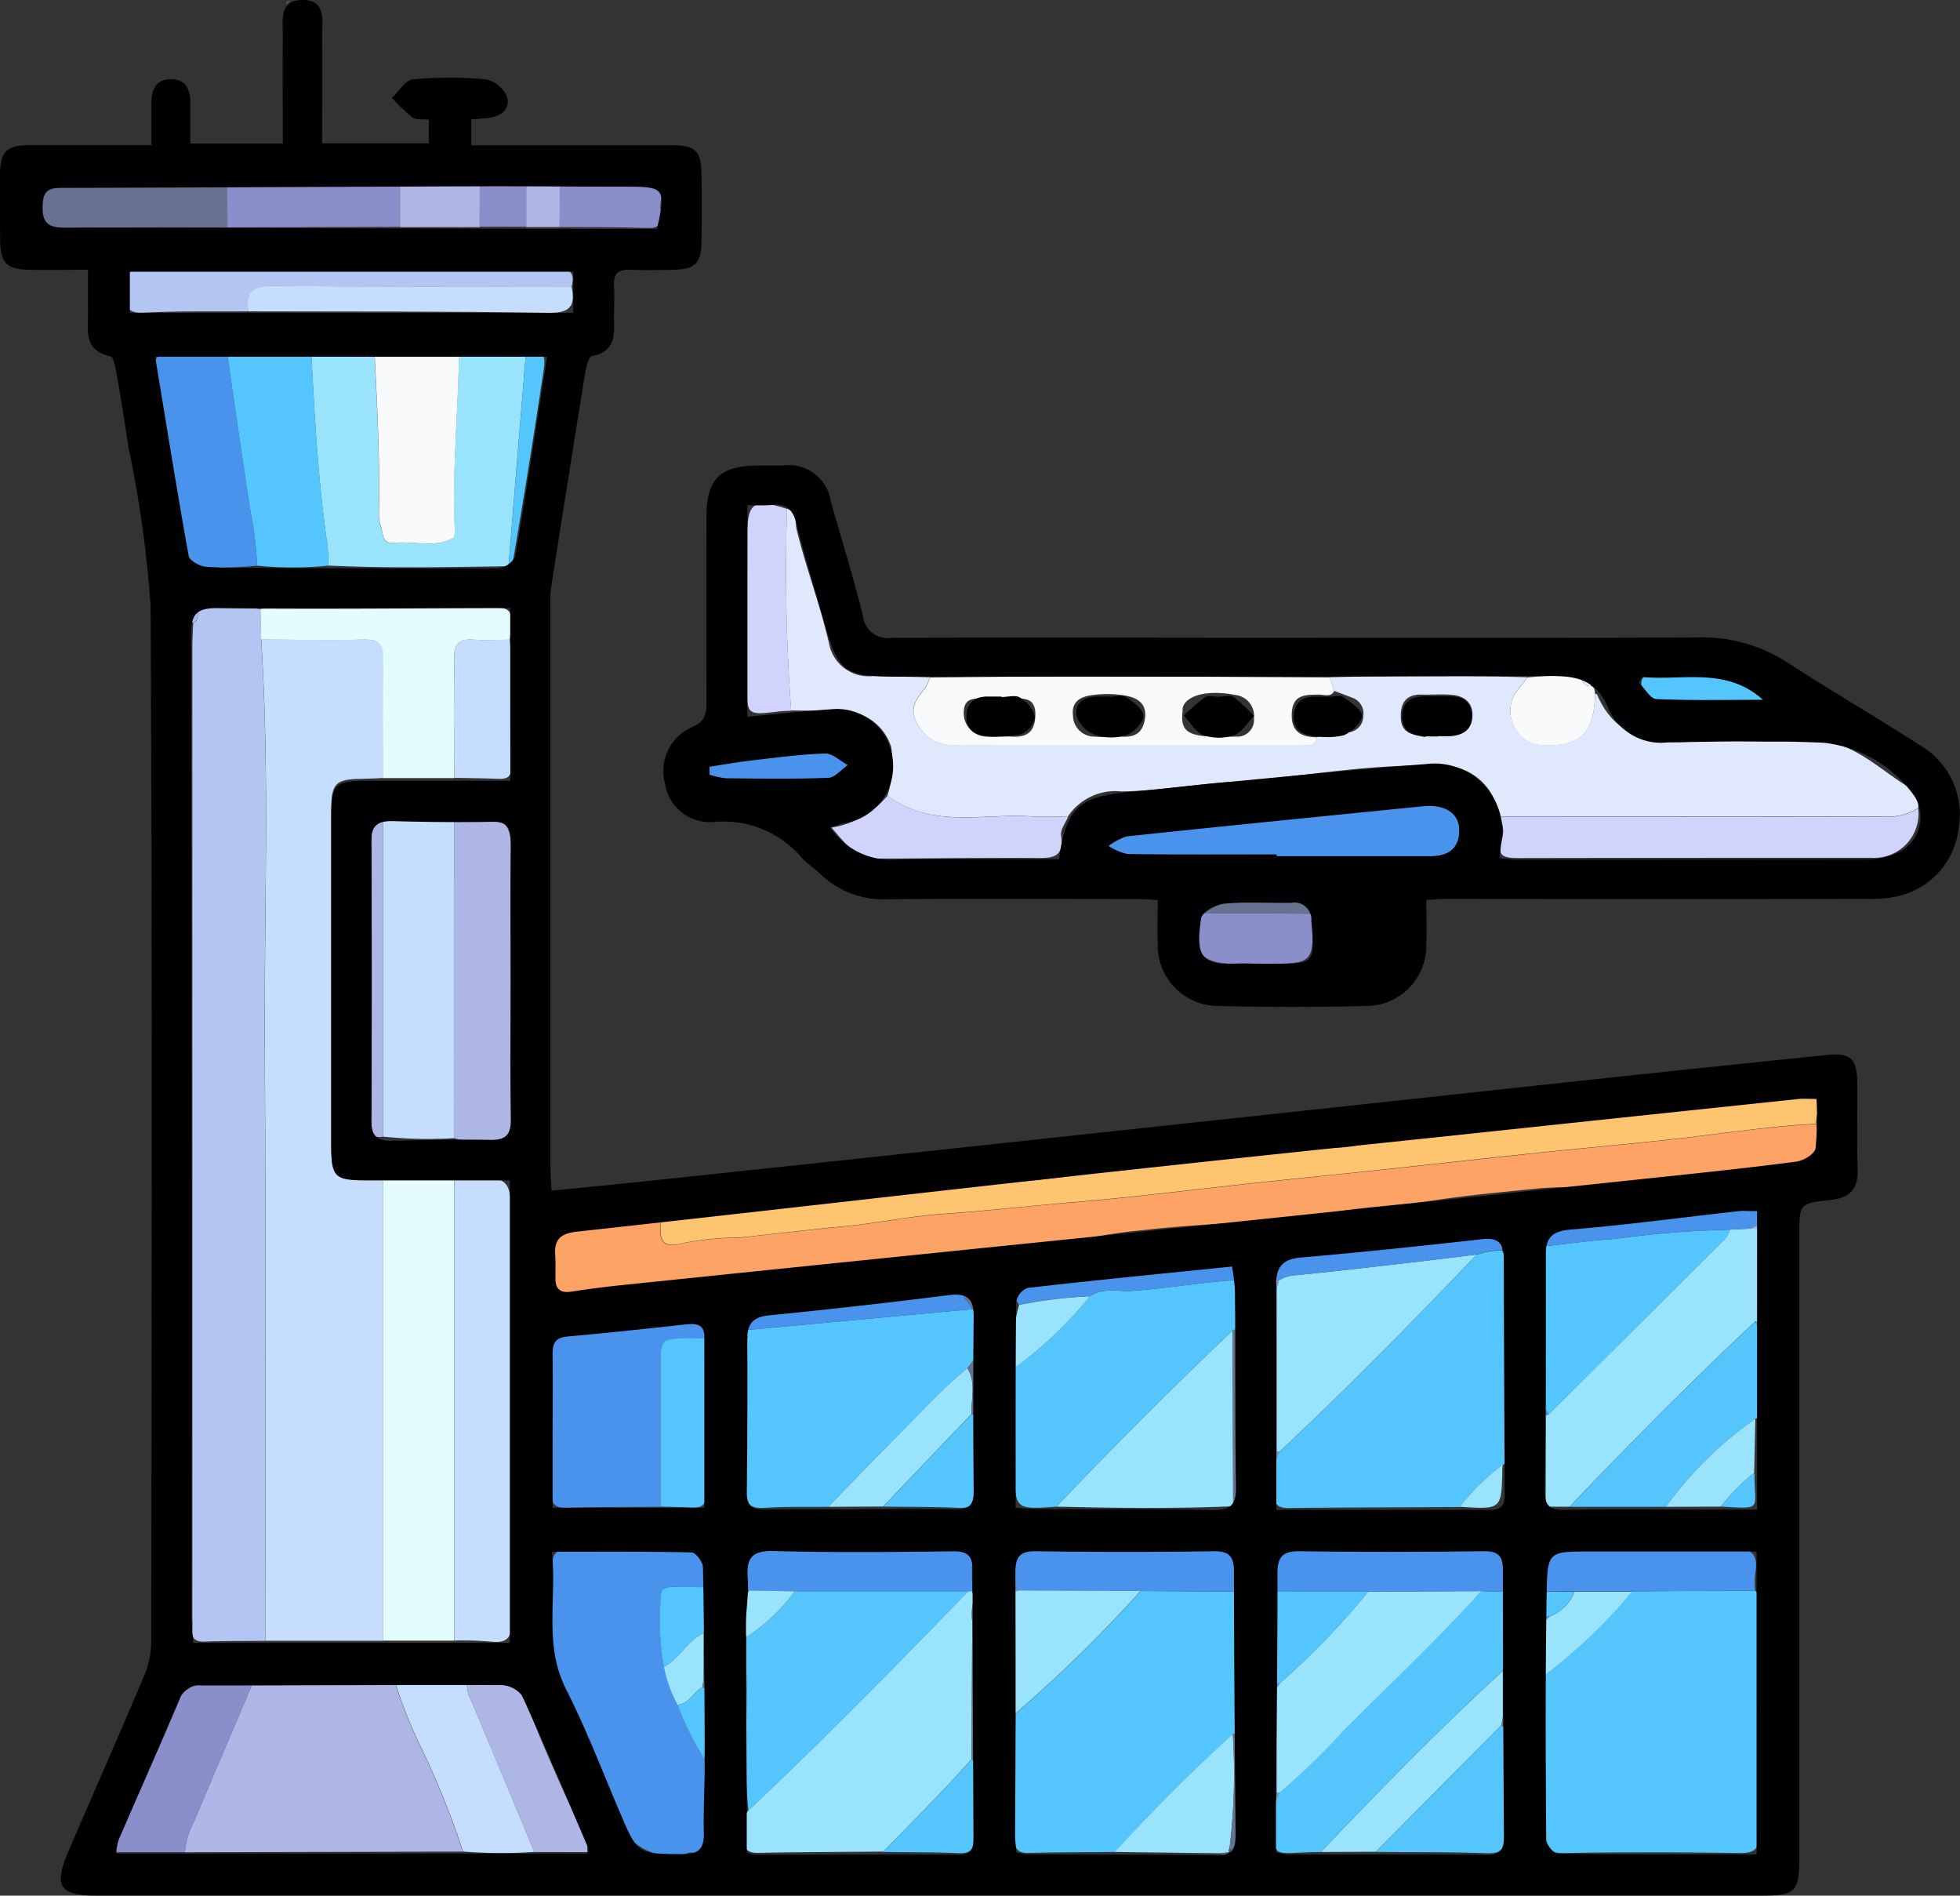 <svg xmlns="http://www.w3.org/2000/svg" xmlns:xlink="http://www.w3.org/1999/xlink" width="54.896" height="53.085" viewBox="0 0 54.896 53.085">
  <rect x="0" y="0" width="54.896" height="53.085" fill="#333333" stroke="none"/>
  <defs>
    <clipPath id="clip-path">
      <rect id="Rectángulo_315167" data-name="Rectángulo 315167" width="54.896" height="53.086" fill="none"/>
    </clipPath>
  </defs>
  <g id="Grupo_242673" data-name="Grupo 242673" transform="translate(-1182 -1138.296)">
    <g id="Grupo_240846" data-name="Grupo 240846" transform="translate(1182 1138.296)">
      <g id="Grupo_240845" data-name="Grupo 240845" clip-path="url(#clip-path)">
        <path id="Trazado_239348" data-name="Trazado 239348" d="M68.11.164l-.118.1c0-.078.032-.123.118-.1" transform="translate(-59.976 -0.138)" fill="#54576d"/>
        <path id="Trazado_239349" data-name="Trazado 239349" d="M65.45,155.774c-.2.008-.39.021-.586.023-.75.008-.865.118-.866.9q0,4.64,0,9.281c0,.955.065,1.015,1.046,1.028.136,0,.272.019.408.03q0,6.45,0,12.9l-3.3,0c0-5.489.022-10.978-.012-16.467-.024-3.857.145-7.716-.1-11.571.959,0,1.919.02,2.878,0,.4-.009.55.112.542.53-.024,1.116-.007,2.232-.006,3.348" transform="translate(-54.722 -133.987)" fill="#c6defd"/>
        <path id="Trazado_239350" data-name="Trazado 239350" d="M47.569,145.06c.246,3.855.077,7.714.1,11.571.034,5.489.011,10.978.012,16.467-.568.006-1.137,0-1.7.022-.254.008-.361-.085-.339-.339.01-.117,0-.235,0-.353q0-13.562,0-27.124c0-.235.016-.47.024-.7.171-.1.119-.271.135-.42a8.378,8.378,0,0,1,1.75.019l.02.861" transform="translate(-40.255 -127.148)" fill="#b2c5f3"/>
        <path id="Trazado_239351" data-name="Trazado 239351" d="M372.853,377.827c.172.136.1.328.1.493.006,2.1-.01,4.2.014,6.3.005.453-.135.558-.567.552-1.63-.024-3.26-.027-4.889,0-.461.008-.555-.151-.548-.574.022-1.472.006-2.945,0-4.417a14.662,14.662,0,0,0,2.442-2.338l3.446-.02" transform="translate(-323.695 -333.28)" fill="#54c5fd"/>
        <path id="Trazado_239352" data-name="Trazado 239352" d="M166.535,266.9c.1.981-.03,1.051-1.3,1.193-1.5.167-3,.33-4.491.517-.664.083-1.389.04-2.056.108-.915.093-1.841.175-2.756.313-1,.15-2.009.189-3,.356-1.727.292-3.477.288-5.208.488a14.627,14.627,0,0,0-2.208.37,11.894,11.894,0,0,1-1.461.083c-1.1.129-2.193.246-3.283.409a4.98,4.98,0,0,1-.814.053c-1.114-.016-2.2.249-3.3.33-.889.066-1.773.162-2.659.257l-2.878.311c0-.505,0-1.011,0-1.517,0-.185.06-.289.265-.3.929-.071,1.857-.152,2.785-.229-.05.487-.007.79.65.6a8.881,8.881,0,0,1,1.569-.151c.969-.1,1.936-.219,2.905-.311.928-.088,1.852-.286,2.768-.348,1.185-.081,2.364-.221,3.546-.317,1.746-.143,3.486-.367,5.229-.553,1.2-.128,2.4-.249,3.605-.377,1.375-.147,2.749-.3,4.124-.447,1.26-.132,2.522-.245,3.782-.381,1.394-.151,2.78-.377,4.182-.448" transform="translate(-115.664 -235.431)" fill="#fea366"/>
        <path id="Trazado_239353" data-name="Trazado 239353" d="M243.844,385.179c-.8.008-1.6.007-2.4.027-.3.008-.41-.1-.4-.4.021-1.169.021-2.338.029-3.508a38.187,38.187,0,0,0,3.5-3.427l2.635.017q.019,1.983.039,3.965a.823.823,0,0,0-.089.029c-1.157,1.046-2.249,2.155-3.308,3.3" transform="translate(-212.623 -333.317)" fill="#54c5fd"/>
        <path id="Trazado_239354" data-name="Trazado 239354" d="M309.188,296.9c.159.252.072.531.074.8.012,1.674.01,3.348.015,5.022,0,.078.014.152-.074.191a6.34,6.34,0,0,0-1.2,1.175c-1.6.008-3.191.009-4.787.028-.31,0-.418-.1-.393-.405s.02-.621.028-.932l.1-.232c1.9-1.78,3.722-3.643,5.526-5.522a2,2,0,0,1,.708-.121" transform="translate(-267.12 -261.885)" fill="#54c5fd"/>
        <path id="Trazado_239355" data-name="Trazado 239355" d="M51.727,404.548l-7.787.018a2.1,2.1,0,0,1,.243-.838q.822-1.943,1.648-3.884l4-.005a12.894,12.894,0,0,0,.714,1.789,22.579,22.579,0,0,1,1.176,2.921" transform="translate(-38.76 -352.696)" fill="#adb6e4"/>
        <path id="Trazado_239356" data-name="Trazado 239356" d="M90.989,292.9q0-6.45,0-12.9a12.963,12.963,0,0,1,1.994,0q0,6.449,0,12.9h-2" transform="translate(-80.261 -246.956)" fill="#e4fcfd"/>
        <path id="Trazado_239357" data-name="Trazado 239357" d="M135.015,373.611c.014.763.026,1.526.045,2.289.006.257-.118.353-.359.335a.421.421,0,0,0-.117,0,1.6,1.6,0,0,1-2.09-1.248c-.472-1.368-1.133-2.67-1.651-4.024a6.733,6.733,0,0,1-.1-2.275c-.026-.961-.006-.962.95-.962.883,0,1.768.042,2.647-.015.61-.04.829.159.723.746-.021.115-.039.23-.059.344-.29,0-.58-.006-.87-.006-.163,0-.341.024-.335.23a7.394,7.394,0,0,0,.082,2.007,3.6,3.6,0,0,0,.382,1.062,7.322,7.322,0,0,0,.755,1.517" transform="translate(-115.282 -324.354)" fill="#4993ed"/>
        <path id="Trazado_239358" data-name="Trazado 239358" d="M189.246,261.17c-1.4.071-2.789.3-4.182.448-1.26.137-2.522.249-3.782.381-1.375.144-2.749.3-4.124.447-1.2.129-2.4.249-3.605.377-1.743.186-3.483.41-5.229.553-1.182.1-2.361.236-3.546.317-.916.063-1.84.261-2.768.349-.969.092-1.936.212-2.9.311a8.875,8.875,0,0,0-1.569.151c-.657.191-.7-.112-.65-.6a25.412,25.412,0,0,1,2.807-.373c1.6-.214,3.223-.309,4.824-.566a10.214,10.214,0,0,1,1.5-.125,20.5,20.5,0,0,0,2.9-.3,13.117,13.117,0,0,0,2-.227c.891-.292,1.8-.049,2.673-.3.919-.264,1.9-.058,2.839-.242,1.122-.219,2.292-.156,3.392-.41.517-.119,1.056.048,1.576-.244.248-.14.72.006,1.107-.033q2.619-.263,5.228-.61A9.9,9.9,0,0,1,189,260.4c.531,0,.21.486.245.766" transform="translate(-138.375 -229.701)" fill="#fec46f"/>
        <path id="Trazado_239359" data-name="Trazado 239359" d="M179.543,316.5c-.605.007-1.212-.009-1.816.03-.409.026-.5-.147-.491-.51.017-1.408.013-2.815.016-4.223.011-.013.033-.027.031-.039a.525.525,0,0,0-.024-.094l.037-.119,2.087-.193,4.177-.385a.1.1,0,0,0,.066.018q0,.685.008,1.37l-.2.264c-.776.631-1.434,1.384-2.145,2.083-.6.586-1.166,1.2-1.747,1.8" transform="translate(-156.339 -274.304)" fill="#54c5fd"/>
        <path id="Trazado_239360" data-name="Trazado 239360" d="M183.226,377.93l.064.207a1.348,1.348,0,0,0-.056.634c-.01,1.288-.014,2.576-.02,3.864-.273.3-.541.6-.819.888-.547.571-1.1,1.137-1.651,1.7-1.164.01-2.329.012-3.493.035-.307.006-.432-.1-.388-.4.038-.262-.088-.545.1-.788,2.11-1.99,4.142-4.059,6.159-6.141l.1,0" transform="translate(-156.002 -333.371)" fill="#99e3fd"/>
        <path id="Trazado_239361" data-name="Trazado 239361" d="M242.249,310.378c-1.165.084-1.165.084-1.165-1.074q0-1.409,0-2.818a11.168,11.168,0,0,0,2.1-2c.366-.25.8-.124,1.185-.151.962-.067,1.91-.236,2.87-.3q.018.688.035,1.376a.388.388,0,0,0-.095.038q-2.53,2.4-4.932,4.931" transform="translate(-212.659 -268.186)" fill="#54c5fd"/>
        <path id="Trazado_239362" data-name="Trazado 239362" d="M78.109,84.141l1.871,0L79.5,90.008a.072.072,0,0,0,0,.068c-1.682.026-3.365.061-5.047-.018-.012-.214-.009-.43-.04-.642-.254-1.749-.347-3.51-.441-5.272h1.77c.075,1.5.154,3.006.118,4.513a1.262,1.262,0,0,0,.069.341c.053.2.037.461.361.425.551-.06,1.128.155,1.652-.138.059-.033.046-.222.042-.337-.066-1.605.1-3.2.122-4.807" transform="translate(-65.253 -74.22)" fill="#99e3fd"/>
        <path id="Trazado_239363" data-name="Trazado 239363" d="M107.909,292.769q0-6.449,0-12.9c1.6-.139,1.6-.139,1.6,1.4,0,3.641-.01,7.281.013,10.922,0,.5-.134.661-.617.6a9.8,9.8,0,0,0-1-.027" transform="translate(-95.184 -246.822)" fill="#c6defd"/>
        <path id="Trazado_239364" data-name="Trazado 239364" d="M183.434,377.96c-2.018,2.082-4.05,4.15-6.159,6.141-.133-1.285-.026-2.573-.059-3.859-.008-.332,0-.665,0-1a5.184,5.184,0,0,0,1.36-1.285h4.86" transform="translate(-156.312 -333.397)" fill="#54c5fd"/>
        <path id="Trazado_239365" data-name="Trazado 239365" d="M367.2,299.488q.005-1.224.01-2.448a.113.113,0,0,0,.078-.025q2.473-2.455,4.944-4.913a.951.951,0,0,0,.132-.255l.572-.028.208.006q0,1.292,0,2.585a.168.168,0,0,0-.087.022c-1.783,1.67-3.5,3.409-5.187,5.175l-.6,0-.073-.114" transform="translate(-323.91 -257.413)" fill="#99e3fd"/>
        <path id="Trazado_239366" data-name="Trazado 239366" d="M90.957,194.749a11.67,11.67,0,0,1,2,0q0,4.437-.01,8.875a12.388,12.388,0,0,1-1.992-.044q0-4.415,0-8.83" transform="translate(-80.229 -171.75)" fill="#c6defd"/>
        <path id="Trazado_239367" data-name="Trazado 239367" d="M309.231,377.923a9.445,9.445,0,0,1-.014,2.223c-1.77,1.618-3.438,3.338-5.1,5.07-1.555.007-1.272.334-1.257-1.427l.1-.229a19.688,19.688,0,0,0,1.812-1.757c1.282-1.3,2.622-2.534,3.838-3.893l.614.014" transform="translate(-267.13 -333.352)" fill="#54c5fd"/>
        <path id="Trazado_239368" data-name="Trazado 239368" d="M134.059,319.09c-.883.007-1.766,0-2.649.024-.306.007-.41-.1-.407-.408.012-1.355,0-2.71.006-4.064,0-.177-.017-.36.247-.378,1.218-.083,2.419-.324,3.643-.359.376-.011.517.109.394.479-.156,0-.312-.009-.468-.008-.766,0-.767,0-.767.8q0,1.96,0,3.919" transform="translate(-115.557 -276.893)" fill="#4993ed"/>
        <path id="Trazado_239369" data-name="Trazado 239369" d="M107.849,203.545q0-4.437.01-8.875c1.6-.133,1.6-.133,1.6,1.412q0,3.351,0,6.7c0,.824,0,.831-.8.822a1.8,1.8,0,0,1-.809-.06" transform="translate(-95.133 -171.671)" fill="#adb6e4"/>
        <path id="Trazado_239370" data-name="Trazado 239370" d="M61.885,145.067l-.02-.861c1.559-.106,3.119-.02,4.679-.046.507-.008,1.015,0,1.523,0,.877,0,.877,0,.783.911-.33,0-.663.026-.991,0-.428-.038-.582.107-.571.552.028,1.107.008,2.215.007,3.323h-2c0-1.116-.018-2.232.006-3.348.009-.418-.138-.539-.542-.53-.959.022-1.919,0-2.878,0" transform="translate(-54.571 -127.156)" fill="#e4fcfd"/>
        <path id="Trazado_239371" data-name="Trazado 239371" d="M308.879,297.981c-1.8,1.879-3.624,3.742-5.526,5.522a.106.106,0,0,0-.077,0q0-2.295,0-4.589l.061-.209a.971.971,0,0,1,.5-.148c1.025-.1,2.05-.221,3.074-.339.656-.075,1.312-.158,1.968-.238" transform="translate(-267.519 -262.848)" fill="#99e3fd"/>
        <path id="Trazado_239372" data-name="Trazado 239372" d="M372.413,291.98a.949.949,0,0,1-.132.255q-2.468,2.46-4.944,4.913l-.082-.113q0-2.3,0-4.593c.636-.069,1.271-.164,1.909-.2a27.667,27.667,0,0,1,3.249-.261" transform="translate(-323.955 -257.545)" fill="#54c5fd"/>
        <path id="Trazado_239373" data-name="Trazado 239373" d="M309,377.91c-1.217,1.359-2.556,2.6-3.838,3.893a19.675,19.675,0,0,1-1.813,1.757.11.11,0,0,0-.08-.005q0-1.467,0-2.934l.078-.119a21.152,21.152,0,0,0,2.486-2.577L309,377.91" transform="translate(-267.513 -333.353)" fill="#99e3fd"/>
        <path id="Trazado_239374" data-name="Trazado 239374" d="M56.351,84.139c.094,1.762.187,3.523.441,5.272.031.211.027.428.04.642a9.657,9.657,0,0,1-2,0,10.987,10.987,0,0,0-.206-1.612c-.221-1.434-.424-2.871-.634-4.307l2.356,0" transform="translate(-47.629 -74.214)" fill="#54c5fd"/>
        <path id="Trazado_239375" data-name="Trazado 239375" d="M250.966,320.961q2.4-2.528,4.932-4.931.009,2.46.017,4.92c-1.649.072-3.3.051-4.949.011" transform="translate(-221.376 -278.769)" fill="#99e3fd"/>
        <path id="Trazado_239376" data-name="Trazado 239376" d="M38.843,83.866c.21,1.436.413,2.873.634,4.307a10.987,10.987,0,0,1,.206,1.613,10.663,10.663,0,0,1-1.288.049c-.6.071-.8-.235-.842-.746-.144-1.583-.44-3.143-.716-4.706-.068-.384.025-.585.476-.548.507.042,1.02.024,1.53.031" transform="translate(-32.477 -73.946)" fill="#4993ed"/>
        <path id="Trazado_239377" data-name="Trazado 239377" d="M91.35,84.141c-.024,1.6-.188,3.2-.122,4.807,0,.115.017.3-.042.337-.524.293-1.1.078-1.652.138-.324.035-.309-.228-.361-.425a1.261,1.261,0,0,1-.069-.341c.035-1.506-.043-3.009-.118-4.513l2.365,0" transform="translate(-78.493 -74.22)" fill="#f8fafb"/>
        <path id="Trazado_239378" data-name="Trazado 239378" d="M372.882,319.154c1.688-1.766,3.4-3.5,5.187-5.175l.091.105q0,1.243,0,2.487l-.094.123.015-.006a10.522,10.522,0,0,0-2.506,2.469l-2.693,0" transform="translate(-328.918 -276.96)" fill="#54c5fd"/>
        <path id="Trazado_239379" data-name="Trazado 239379" d="M30.139,399.36q-.824,1.942-1.648,3.884a2.105,2.105,0,0,0-.243.838h-2.1a34.112,34.112,0,0,0,1.539-3.591c.37-1.011.891-1.327,1.863-1.159a4.516,4.516,0,0,0,.586.027" transform="translate(-23.067 -352.213)" fill="#8a8eca"/>
        <path id="Trazado_239380" data-name="Trazado 239380" d="M95.838,404.307a22.578,22.578,0,0,0-1.176-2.921,12.9,12.9,0,0,1-.714-1.789,13.037,13.037,0,0,1,2,.013,1.018,1.018,0,0,0,.134.5q.881,2.1,1.756,4.206a13.8,13.8,0,0,1-2-.011" transform="translate(-82.87 -352.455)" fill="#c6defd"/>
        <path id="Trazado_239381" data-name="Trazado 239381" d="M33.364,64.972c-.981.008-1.964-.015-2.942.038-.548.029-.476-.287-.48-.622s-.047-.621.487-.616c2.964.028,5.929.013,8.894.013.883,0,1.767.018,2.65-.008.394-.012.547.106.447.5-2.784,0-5.569.014-8.353-.015-.562-.006-.8.144-.7.714" transform="translate(-26.409 -56.253)" fill="#b2c5f3"/>
        <path id="Trazado_239382" data-name="Trazado 239382" d="M308.731,369.037l-3.161.014-2.558-.008c-.112-1.19-.112-1.19,1.041-1.191h4.579c.788,0,.79,0,.768.8a3.691,3.691,0,0,1-.054.4l-.615-.014" transform="translate(-267.244 -324.48)" fill="#4993ed"/>
        <path id="Trazado_239383" data-name="Trazado 239383" d="M183.136,369.033h-4.86l-1.29-.024c-.19-.286-.088-.606-.107-.912-.016-.271.182-.252.359-.253,1.878,0,3.755,0,5.633-.005.275,0,.391.085.373.368s0,.547,0,.821l-.1,0" transform="translate(-156.014 -324.469)" fill="#4993ed"/>
        <path id="Trazado_239384" data-name="Trazado 239384" d="M247.091,368.938l-2.635-.016-3.422-.015-.1-.095c-.051-1.069-.051-1.069,1-1.069,1.492,0,2.986.033,4.476-.016.606-.02.829.156.725.745-.027.153-.032.31-.047.466" transform="translate(-212.511 -324.37)" fill="#4993ed"/>
        <path id="Trazado_239385" data-name="Trazado 239385" d="M112.8,404.223q-.877-2.1-1.756-4.206a1.019,1.019,0,0,1-.134-.5c1.41-.137,1.387-.127,1.913,1.163.479,1.173,1.017,2.322,1.557,3.545Z" transform="translate(-97.832 -352.359)" fill="#adb6e4"/>
        <path id="Trazado_239386" data-name="Trazado 239386" d="M330.42,409.813c0,1-.009,2,.014,3,.009.387-.074.565-.511.549-1.036-.037-2.074-.027-3.111-.037l3.517-3.543a.244.244,0,0,0,.09.035" transform="translate(-288.28 -361.464)" fill="#54c5fd"/>
        <path id="Trazado_239387" data-name="Trazado 239387" d="M372.762,368.9l-3.446.02-1.615,0-.789-.007c-.128-1.192-.123-1.258,1.037-1.174,1.363.1,2.716-.039,4.073-.035.562,0,.857.1.739.723a2.438,2.438,0,0,0,0,.469" transform="translate(-323.603 -324.358)" fill="#4993ed"/>
        <path id="Trazado_239388" data-name="Trazado 239388" d="M318.807,398.4l-3.517,3.543-1.54.006c1.657-1.731,3.325-3.452,5.1-5.07q0,.646,0,1.293l-.041.228" transform="translate(-276.758 -350.086)" fill="#99e3fd"/>
        <path id="Trazado_239389" data-name="Trazado 239389" d="M241.277,377.744l3.423.015a38.194,38.194,0,0,1-3.5,3.427q-.006-1.71-.011-3.42a.108.108,0,0,0,.085-.022" transform="translate(-212.755 -333.207)" fill="#99e3fd"/>
        <path id="Trazado_239390" data-name="Trazado 239390" d="M58.819,68.607c-.1-.57.142-.72.7-.714,2.784.029,5.568.015,8.353.015.122.562-.046.753-.672.742-2.794-.049-5.59-.034-8.384-.043" transform="translate(-51.865 -59.888)" fill="#c6defd"/>
        <path id="Trazado_239391" data-name="Trazado 239391" d="M107.87,155.745c0-1.108.021-2.216-.007-3.323-.011-.446.143-.591.571-.552.328.029.66,0,.991,0,.1,1.193.022,2.387.041,3.581,0,.27-.127.329-.362.318-.411-.018-.822-.019-1.233-.027" transform="translate(-95.145 -133.959)" fill="#c6defd"/>
        <path id="Trazado_239392" data-name="Trazado 239392" d="M14.188,44.937c-1.6,0-3.205-.01-4.807.025-.506.011-.518-.238-.51-.609.007-.353-.023-.637.5-.627,1.6.032,3.2.017,4.807.021l.012,1.19" transform="translate(-7.824 -38.57)" fill="#677291"/>
        <path id="Trazado_239393" data-name="Trazado 239393" d="M156.913,322.616q0-1.96,0-3.919c0-.791,0-.792.767-.8.156,0,.312.005.468.008.011,1.46.018,2.919.037,4.379,0,.3-.14.366-.4.352-.291-.016-.583-.016-.875-.024" transform="translate(-138.412 -280.42)" fill="#54c5fd"/>
        <path id="Trazado_239394" data-name="Trazado 239394" d="M53.89,45.093l-.012-1.19,4.846.014q0,.581,0,1.162l-4.839.015" transform="translate(-47.526 -38.727)" fill="#8a8eca"/>
        <path id="Trazado_239395" data-name="Trazado 239395" d="M264.8,415.185c1.059-1.144,2.152-2.254,3.308-3.3a17.22,17.22,0,0,1-.091,3.191.153.153,0,0,0-.014.109l-.011.01-.235.028-2.957-.038" transform="translate(-233.58 -363.323)" fill="#99e3fd"/>
        <path id="Trazado_239396" data-name="Trazado 239396" d="M196.8,328.866c.581-.6,1.152-1.211,1.747-1.8.711-.7,1.368-1.452,2.145-2.083.254.408.1.852.115,1.282l-2.472,2.592Z" transform="translate(-173.598 -286.669)" fill="#99e3fd"/>
        <path id="Trazado_239397" data-name="Trazado 239397" d="M303.309,377.961l2.558.008a21.112,21.112,0,0,1-2.486,2.577.319.319,0,0,0-.079-.006q0-1.289.007-2.579" transform="translate(-267.542 -333.398)" fill="#54c5fd"/>
        <path id="Trazado_239398" data-name="Trazado 239398" d="M308.447,293.48c-.656.08-1.312.163-1.968.238-1.024.117-2.048.234-3.074.339a.973.973,0,0,0-.5.148.218.218,0,0,0-.091-.014c-.075-.375-.04-.585.457-.63a23.441,23.441,0,0,1,2.485-.39,29.987,29.987,0,0,0,3.032-.289c.412-.032.384.211.364.477a2,2,0,0,0-.708.121" transform="translate(-267.087 -258.347)" fill="#4993ed"/>
        <path id="Trazado_239399" data-name="Trazado 239399" d="M209.825,338.449l2.472-2.592a.255.255,0,0,0,.081.033c0,.7-.008,1.407.009,2.11.008.335-.074.5-.455.484-.7-.033-1.4-.026-2.107-.035" transform="translate(-185.086 -296.258)" fill="#54c5fd"/>
        <path id="Trazado_239400" data-name="Trazado 239400" d="M209.846,420.434c.551-.568,1.1-1.133,1.651-1.7.278-.291.546-.591.819-.888a.281.281,0,0,0,.081.032c0,.721-.011,1.443,0,2.164,0,.322-.115.445-.447.431-.7-.03-1.4-.025-2.1-.034" transform="translate(-185.104 -368.577)" fill="#54c5fd"/>
        <path id="Trazado_239401" data-name="Trazado 239401" d="M132.911,43.8c.822-.008,1.645-.011,2.467-.026.567-.01.328.415.355.672s.106.566-.36.55c-.822-.029-1.645-.021-2.467-.028q0-.584,0-1.168" transform="translate(-117.236 -38.611)" fill="#8a8eca"/>
        <path id="Trazado_239402" data-name="Trazado 239402" d="M88.557,194.931q0,4.415,0,8.83c-.3.068-.318-.134-.318-.344q0-4.081,0-8.162c0-.225.031-.4.325-.324" transform="translate(-77.829 -171.931)" fill="#adb6e4"/>
        <path id="Trazado_239403" data-name="Trazado 239403" d="M247.128,300.688c-.96.068-1.908.237-2.87.3-.389.027-.819-.1-1.185.151a12.933,12.933,0,0,0-1.985.242c-.233-.369-.168-.559.3-.6q2.739-.25,5.475-.537c.467-.049.269.24.263.442" transform="translate(-212.548 -264.841)" fill="#4993ed"/>
        <path id="Trazado_239404" data-name="Trazado 239404" d="M395.725,339.426a10.521,10.521,0,0,1,2.507-2.469q-.016.76-.033,1.52a5.656,5.656,0,0,0-.935.943l-1.538.006" transform="translate(-349.068 -297.229)" fill="#99e3fd"/>
        <path id="Trazado_239405" data-name="Trazado 239405" d="M372.045,286.882a27.675,27.675,0,0,0-3.249.261c-.638.037-1.273.133-1.909.2-.11-.3-.05-.429.318-.489,1.363-.222,2.749-.213,4.11-.475.415-.08.852-.112,1.28-.182s.18.353.236.556l-.215.1-.572.028" transform="translate(-323.587 -252.447)" fill="#4993ed"/>
        <path id="Trazado_239406" data-name="Trazado 239406" d="M183.864,307.142l-4.177.385-2.087.193c-.045-.234-.039-.423.277-.452.843-.078,1.686-.161,2.527-.261q.88-.1,1.754-.263a3.676,3.676,0,0,1,1.476-.059c-.018.2.2.283.229.457" transform="translate(-156.643 -270.478)" fill="#4993ed"/>
        <path id="Trazado_239407" data-name="Trazado 239407" d="M367.825,378l1.615,0A14.657,14.657,0,0,1,367,380.333q0-.765.008-1.53l.123-.108a1.2,1.2,0,0,0,.7-.7" transform="translate(-323.728 -333.428)" fill="#99e3fd"/>
        <path id="Trazado_239408" data-name="Trazado 239408" d="M94.984,45.15q0-.581,0-1.162l2.238,0q0,.585-.005,1.17l-2.228,0" transform="translate(-83.781 -38.798)" fill="#adb6e4"/>
        <path id="Trazado_239409" data-name="Trazado 239409" d="M156.888,379.176a7.4,7.4,0,0,1-.082-2.007c-.007-.206.171-.23.335-.23.29,0,.58,0,.87.006a2.94,2.94,0,0,1-.011,1.287c-.459.211-.671.711-1.111.943" transform="translate(-138.293 -332.497)" fill="#54c5fd"/>
        <path id="Trazado_239410" data-name="Trazado 239410" d="M240.968,308.134a12.955,12.955,0,0,1,1.985-.242,11.169,11.169,0,0,1-2.1,2,4.393,4.393,0,0,1,.116-1.756" transform="translate(-212.428 -271.59)" fill="#99e3fd"/>
        <path id="Trazado_239411" data-name="Trazado 239411" d="M120.853,89.759l.478-5.863c.309-.026.6-.187.5.43q-.409,2.736-.879,5.461a.759.759,0,0,0-.1-.029" transform="translate(-106.604 -73.971)" fill="#54c5fd"/>
        <path id="Trazado_239412" data-name="Trazado 239412" d="M113.918,45.154q0-.585.005-1.17l1.3,0q0,.58,0,1.161l-1.307,0" transform="translate(-100.487 -38.798)" fill="#8a8eca"/>
        <path id="Trazado_239413" data-name="Trazado 239413" d="M157.721,388.85c.44-.233.652-.733,1.111-.943q0,.643,0,1.286l-.036.229c-.254.131-.364.467-.694.49a3.6,3.6,0,0,1-.382-1.062" transform="translate(-139.125 -342.172)" fill="#99e3fd"/>
        <path id="Trazado_239414" data-name="Trazado 239414" d="M124.973,45.161q0-.58,0-1.161l.941,0q0,.584-.005,1.168l-.931,0" transform="translate(-110.235 -38.809)" fill="#adb6e4"/>
        <path id="Trazado_239415" data-name="Trazado 239415" d="M176.923,377.759l1.29.024a5.183,5.183,0,0,1-1.36,1.285,2.432,2.432,0,0,1,.07-1.309" transform="translate(-155.952 -333.22)" fill="#99e3fd"/>
        <path id="Trazado_239416" data-name="Trazado 239416" d="M160.961,401.251c.331-.023.44-.359.694-.489a.224.224,0,0,0,.094.029q-.017.989-.033,1.977a7.324,7.324,0,0,1-.755-1.517" transform="translate(-141.983 -353.511)" fill="#54c5fd"/>
        <path id="Trazado_239417" data-name="Trazado 239417" d="M346.786,349.09a6.341,6.341,0,0,1,1.2-1.175c0,.038-.009.077-.01.115-.019,1.138-.019,1.138-1.186,1.06" transform="translate(-305.899 -306.895)" fill="#99e3fd"/>
        <path id="Trazado_239418" data-name="Trazado 239418" d="M292.81,320.665q-.009-2.46-.017-4.919a.4.4,0,0,1,.095-.038c.091,1.59.026,3.182.03,4.773,0,.062-.07.123-.108.185" transform="translate(-258.272 -278.484)" fill="#677291"/>
        <path id="Trazado_239419" data-name="Trazado 239419" d="M230.881,384.221a.287.287,0,0,1-.081-.032c.006-1.288.01-2.576.02-3.865a1.349,1.349,0,0,1,.056-.634,37.288,37.288,0,0,1,.005,4.53" transform="translate(-203.588 -334.924)" fill="#677291"/>
        <path id="Trazado_239420" data-name="Trazado 239420" d="M408.774,350.792a5.658,5.658,0,0,1,.935-.943.319.319,0,0,1,.01.057c-.007.987.257.949-.945.886" transform="translate(-360.578 -308.601)" fill="#54c5fd"/>
        <path id="Trazado_239421" data-name="Trazado 239421" d="M368.052,377.973a1.2,1.2,0,0,1-.7.7.38.38,0,0,0-.1-.011q0-.346.008-.693l.789.007" transform="translate(-323.955 -333.403)" fill="#54c5fd"/>
        <path id="Trazado_239422" data-name="Trazado 239422" d="M292.084,414.859a17.217,17.217,0,0,0,.092-3.191.819.819,0,0,1,.089-.029q.016,1.549.032,3.1a.23.23,0,0,1-.132.237l-.081-.116" transform="translate(-257.646 -363.105)" fill="#677291"/>
        <path id="Trazado_239423" data-name="Trazado 239423" d="M230.009,324.322a.255.255,0,0,1-.081-.033c-.016-.429.139-.874-.115-1.282l.2-.264a4.869,4.869,0,0,1,0,1.579" transform="translate(-202.717 -284.691)" fill="#677291"/>
        <path id="Trazado_239424" data-name="Trazado 239424" d="M229.158,307.506c-.033-.174-.247-.258-.229-.457.432-.049.365.212.294.475a.1.1,0,0,1-.066-.018" transform="translate(-201.937 -270.842)" fill="#677291"/>
        <path id="Trazado_239425" data-name="Trazado 239425" d="M45.014,144.45c-.015.15.036.32-.135.42-.122-.194-.279-.4.135-.42" transform="translate(-39.47 -127.419)" fill="#adb6e4"/>
        <path id="Trazado_239426" data-name="Trazado 239426" d="M166.945,399.074a.224.224,0,0,1-.094-.029l.036-.229a.177.177,0,0,1,.058.259" transform="translate(-147.179 -351.793)" fill="#677291"/>
        <path id="Trazado_239427" data-name="Trazado 239427" d="M303.107,425.744a.11.11,0,0,1,.08.005l-.1.229.022-.234" transform="translate(-267.35 -375.543)" fill="#8a8eca"/>
        <path id="Trazado_239428" data-name="Trazado 239428" d="M415.851,291.072l.215-.1a.1.1,0,0,1-.007.106l-.208-.006" transform="translate(-366.821 -256.665)" fill="#adb6e4"/>
        <path id="Trazado_239429" data-name="Trazado 239429" d="M303.04,304a.219.219,0,0,1,.091.014l-.061.209L303.04,304" transform="translate(-267.311 -268.16)" fill="#8a8eca"/>
        <path id="Trazado_239430" data-name="Trazado 239430" d="M289.877,439.982l.235-.028c-.066.119-.146.114-.235.028" transform="translate(-255.7 -388.082)" fill="#54576d"/>
        <path id="Trazado_239431" data-name="Trazado 239431" d="M356.645,408.072l.041-.228a.177.177,0,0,1,.049.263.248.248,0,0,1-.09-.035" transform="translate(-314.595 -359.758)" fill="#677291"/>
        <path id="Trazado_239432" data-name="Trazado 239432" d="M303.116,344.762a.106.106,0,0,1,.077,0l-.1.232.021-.232" transform="translate(-267.359 -304.107)" fill="#8a8eca"/>
        <path id="Trazado_239433" data-name="Trazado 239433" d="M367.11,356.864l.073.114c-.074-.006-.105-.04-.073-.114" transform="translate(-323.816 -314.789)" fill="#8a8eca"/>
        <path id="Trazado_239434" data-name="Trazado 239434" d="M416.854,336.088l.094-.123c.017.078-.031.106-.094.123" transform="translate(-367.706 -296.354)" fill="#99e3fd"/>
        <path id="Trazado_239435" data-name="Trazado 239435" d="M367.255,334.931l.082.113a.113.113,0,0,1-.078.025q0-.069,0-.138" transform="translate(-323.955 -295.441)" fill="#4993ed"/>
        <path id="Trazado_239436" data-name="Trazado 239436" d="M303.3,399.83a.313.313,0,0,1,.079.006l-.078.119q0-.063,0-.126" transform="translate(-267.542 -352.688)" fill="#4993ed"/>
        <path id="Trazado_239437" data-name="Trazado 239437" d="M177.235,316.88a.535.535,0,0,1,.024.094c0,.012-.02.026-.032.039a.586.586,0,0,1-.02-.092c0-.013.018-.027.027-.04" transform="translate(-156.314 -279.519)" fill="#677291"/>
        <path id="Trazado_239438" data-name="Trazado 239438" d="M367.085,383.839a.378.378,0,0,1,.1.011l-.123.108.023-.119" transform="translate(-323.784 -338.583)" fill="#4993ed"/>
        <path id="Trazado_239439" data-name="Trazado 239439" d="M241.16,377.034a.108.108,0,0,1-.085.022l-.016-.117.1.095" transform="translate(-212.637 -332.497)" fill="#8a8eca"/>
        <path id="Trazado_239440" data-name="Trazado 239440" d="M120.792,133.9a.758.758,0,0,1,.1.029c-.014.067-.052.072-.1.04a.073.073,0,0,1,0-.068" transform="translate(-106.543 -118.116)" fill="#8a8eca"/>
        <path id="Trazado_239441" data-name="Trazado 239441" d="M291.949,438.948l.081.116-.048,0-.047-.01a.153.153,0,0,1,.014-.109" transform="translate(-257.511 -387.195)" fill="#54576d"/>
        <path id="Trazado_239442" data-name="Trazado 239442" d="M416.963,313.922l-.091-.105a.168.168,0,0,1,.087-.022c0,.042,0,.085,0,.127" transform="translate(-367.721 -276.797)" fill="#4993ed"/>
        <path id="Trazado_239443" data-name="Trazado 239443" d="M189.639,128.9a2.893,2.893,0,0,0,.1-1.36,1.431,1.431,0,0,0-1.4-1c-.466-.012-.932-.012-1.4-.017a53.494,53.494,0,0,1-.116-5.649c.3.1.221.381.271.586.268,1.1.68,2.155.923,3.262a1.129,1.129,0,0,0,1.234.835c.525.011,1.051.025,1.576.037a1.257,1.257,0,0,1-.143.311c-.238.281-.445.561-.232.948a1.108,1.108,0,0,0,1.039.637c3.235-.006,6.471,0,9.706-.005.181,0,.414.074.47-.216.3-.045.611-.076.911-.139a.452.452,0,0,0,.386-.448.466.466,0,0,0-.285-.507c-.176-.069-.353-.135-.53-.2l-.127-.381c1.847-.055,3.694-.058,5.541,0-.083.107-.168.213-.25.321a.943.943,0,0,0-.13,1.041.926.926,0,0,0,.9.534c.972.028,1.348-.359,1.374-1.438.018.007.047.01.053.022.53,1.234,1.545,1.4,2.733,1.316.992-.067,2,.07,2.986-.035,1.279-.135,2.056.723,2.982,1.3a.641.641,0,0,1,.294.6,1.592,1.592,0,0,1-.946.239q-5.4-.012-10.8-.006a1.589,1.589,0,0,0-1.676-1.418c-1.962-.066-3.885.327-5.828.453-1.024.066-2.034.253-3.063.267a1.6,1.6,0,0,0-1.5.7c-.332,0-.665.021-1,0-1.368-.1-2.816.357-4.06-.59m15.041-1.633a3.608,3.608,0,0,1,.756-.133c.334.037.579-.1.592-.469s-.236-.55-.578-.58c-.271-.024-.547,0-.82-.007-.452-.016-.619.215-.608.644.013.465.36.476.658.544" transform="translate(-164.781 -106.627)" fill="#dfe8fd"/>
        <path id="Trazado_239444" data-name="Trazado 239444" d="M228.651,160.673l.127.381c-.1.18-.275.1-.415.1-.377.006-.748-.021-.775.522-.026.52.266.667.709.674-.056.289-.288.215-.47.216-3.235,0-6.471,0-9.706.005a1.108,1.108,0,0,1-1.039-.637c-.213-.387-.006-.667.232-.948a1.254,1.254,0,0,0,.143-.311c1.387-.012,2.774-.034,4.161-.033,2.345,0,4.69.02,7.035.031M225.5,162.33c.176,0,.353.007.529,0a.468.468,0,0,0,.5-.515.59.59,0,0,0-.517-.65c-.758-.152-1.372,0-1.476.348a.719.719,0,0,0-.007.117c-.063.545.153.7.97.7m-3.006,0v0c.1,0,.2-.005.293,0,.343.023.6-.048.682-.451.09-.468-.194-.639-.554-.7a3.02,3.02,0,0,0-.989,0c-.256.045-.512.179-.466.552a.6.6,0,0,0,.508.592,2.824,2.824,0,0,0,.526.006m-3.056,0v0c.1,0,.2-.006.293,0,.417.03.658-.109.676-.578.02-.523-.309-.492-.655-.482-.254.007-.508,0-.762,0s-.574-.057-.588.367a.658.658,0,0,0,.512.679,1.72,1.72,0,0,0,.524.009" transform="translate(-191.408 -141.702)" fill="#f8fafb"/>
        <path id="Trazado_239445" data-name="Trazado 239445" d="M356.046,192.206q5.4,0,10.8.006a1.593,1.593,0,0,0,.947-.239,1.241,1.241,0,0,1-1.313,1.387c-3.28,0-6.56,0-9.84.007-.409,0-.687-.009-.5-.543a.786.786,0,0,0-.087-.619" transform="translate(-314.067 -169.339)" fill="#d0d4fd"/>
        <path id="Trazado_239446" data-name="Trazado 239446" d="M266.944,192.3q-2.027,0-4.055,0a2.2,2.2,0,0,1-.467-.032.318.318,0,0,1-.275-.332.3.3,0,0,1,.3-.294c.732-.079,1.463-.2,2.2-.23,1.512-.06,3-.345,4.5-.471a11.045,11.045,0,0,1,2.149-.138c.428.047.827.121.84.683a.754.754,0,0,1-.842.826c-1.449.014-2.9,0-4.349,0V192.3" transform="translate(-231.239 -168.287)" fill="#4993ed"/>
        <path id="Trazado_239447" data-name="Trazado 239447" d="M199.091,188.926c1.244.947,2.693.494,4.06.59.33.023.663,0,1,0-.071.176-.222.365-.2.527.1.672-.3.637-.762.634-1.464-.008-2.928.016-4.392.017-.592,0-.9-.435-1.273-.866a2.576,2.576,0,0,0,1.57-.9" transform="translate(-174.233 -166.651)" fill="#d0d4fd"/>
        <path id="Trazado_239448" data-name="Trazado 239448" d="M178.539,119.771a53.5,53.5,0,0,0,.116,5.649c-.117.007-.235.008-.351.022-.894.108-.893.109-.891-.813q.006-2.056.012-4.113c0-.927.185-1.049,1.114-.746" transform="translate(-156.495 -105.518)" fill="#d0d4fd"/>
        <path id="Trazado_239449" data-name="Trazado 239449" d="M287.146,216.867c.044,1.4.044,1.4-1.323,1.4h-.879c-.969,0-1.271-.444-.976-1.424l3.178.022" transform="translate(-250.392 -191.278)" fill="#8a8eca"/>
        <path id="Trazado_239450" data-name="Trazado 239450" d="M361.167,161.069c-.025,1.079-.4,1.465-1.374,1.438a.925.925,0,0,1-.9-.534.943.943,0,0,1,.13-1.041c.082-.108.167-.214.25-.321a6.988,6.988,0,0,1,1.528,0,.218.218,0,0,0,.248.237c.113.034.107.13.115.219" transform="translate(-316.492 -141.638)" fill="#f8fafb"/>
        <path id="Trazado_239451" data-name="Trazado 239451" d="M169.253,178.866c-.528,0-1.057.018-1.584-.009-.186-.01-.489.056-.514-.252-.028-.34.314-.35.5-.356.682-.019,1.359-.07,2.039-.125.351-.028.686-.128,1.037-.138.309-.008.587.069.6.407.011.318-.243.479-.55.488-.509.014-1.018,0-1.527,0,0-.006,0-.013,0-.02" transform="translate(-147.445 -157.001)" fill="#4993ed"/>
        <path id="Trazado_239452" data-name="Trazado 239452" d="M393.391,161.12c-.961,0-1.928.008-2.9,0-.308,0-.569-.2-.545-.495s.35-.152.533-.155a4.354,4.354,0,0,1,2.764.456c.054.038.164.028.144.2" transform="translate(-343.973 -141.515)" fill="#54c5fd"/>
        <path id="Trazado_239453" data-name="Trazado 239453" d="M287.96,213.482l-3.178-.022c.184-.426.59-.417.944-.436.62-.034,1.243,0,1.865-.016.364-.009.438.167.369.474" transform="translate(-251.205 -187.894)" fill="#677291"/>
        <path id="Trazado_239454" data-name="Trazado 239454" d="M322.6,216.946c0,.312.018.626,0,.937a.48.48,0,0,1-.557.47c-.344-.006-.264-.273-.269-.472-.008-.312,0-.625,0-.937l.826,0" transform="translate(-283.83 -191.365)" fill="#677291"/>
        <path id="Trazado_239455" data-name="Trazado 239455" d="M321.979,214.211l-.826,0c-.132-.158-.134-.318.091-.334.288-.021.665-.15.735.337" transform="translate(-283.207 -188.63)" fill="#54576d"/>
        <path id="Trazado_239456" data-name="Trazado 239456" d="M376.09,161.053a.218.218,0,0,1-.248-.237c.222-.066.232.089.248.237" transform="translate(-331.529 -141.841)" fill="#dfe8fd"/>
        <path id="Trazado_239457" data-name="Trazado 239457" d="M2.468,7.555c-.6,0-1.13.008-1.657,0-.621-.012-.8-.194-.806-.818S0,5.517,0,4.907c.006-.662.181-.84.836-.843,1.1-.005,2.2,0,3.406,0,0-.422,0-.8,0-1.187s.143-.671.57-.659c.4.012.517.3.518.653,0,.37,0,.74,0,1.151H7.922c0-1.007-.008-2,0-3C7.931.594,7.791,0,8.473,0s.544.594.549,1.024c.013.98,0,1.961,0,2.99h2.989V3.351c-.164-.018-.348.014-.457-.062a4.945,4.945,0,0,1-.576-.548c.194-.181.374-.5.584-.517a10.856,10.856,0,0,1,2.058,0,.829.829,0,0,1,.584.5c.092.366-.207.551-.568.583l-.435.037v.725h1.339c1.434,0,2.869,0,4.3,0,.636,0,.8.166.808.8s.009,1.258,0,1.886-.175.789-.817.8c-.393.007-.787.016-1.179,0-.323-.015-.476.1-.455.436.017.274,0,.55,0,.825,0,.487.093,1.014-.61,1.153-.092.018-.167.287-.193.448q-.49,3.024-.96,6.051a3.081,3.081,0,0,0-.018.471q0,7.87,0,15.74c0,.192.017.384.031.666,1.07-.108,2.1-.208,3.124-.317Q24.5,32.4,30.418,31.761q6.883-.74,13.766-1.486,3.487-.374,6.975-.73c.673-.069.853.094.86.774.009.806-.018,1.612.01,2.417.02.571-.224.813-.78.871-.855.089-.853.111-.853.966q0,8.7,0,17.39c0,1.027-.093,1.122-1.1,1.122H2.73c-1.061,0-1.235-.257-.816-1.234.705-1.642,1.429-3.276,2.123-4.923a2.557,2.557,0,0,0,.2-.964c.01-9.668.035-19.335-.02-29A32.024,32.024,0,0,0,3.6,12.535q-.155-1.048-.339-2.092c-.029-.167-.084-.449-.171-.467-.769-.161-.616-.748-.624-1.263-.006-.351,0-.7,0-1.159M14.29,17.03h-.7c-2.494.006-4.989.032-7.483,0-.6-.007-.757.161-.756.756q.027,13.76.015,27.519c0,.226.027.451.043.7h8.871V33.056H10.3c-.939,0-1.022-.078-1.022-1q0-4.537,0-9.075c0-1.062.062-1.118,1.15-1.116,1.273,0,2.546,0,3.865,0ZM50.87,30.775c-.212,0-.348-.012-.48,0q-4.129.433-8.257.872c-3.826.406-7.653.8-11.477,1.221-4.836.533-9.669,1.094-14.505,1.624-.453.05-.635.225-.6.664.015.215.005.432.006.648,0,.307.148.413.452.366q.726-.113,1.458-.187Q24.078,35.3,30.7,34.625q7.643-.794,15.284-1.606c1.444-.152,2.888-.3,4.328-.489.2-.025.511-.214.537-.367a8.63,8.63,0,0,0,.026-1.388M15.325,9.99H4.346c.315,1.911.61,3.749.939,5.58.023.128.3.283.464.3.507.045,1.02.03,1.531.033,2.22.011,4.44.028,6.66.015a.632.632,0,0,0,.492-.336c.316-1.836.594-3.68.891-5.589M35.737,51.869a2.245,2.245,0,0,0,.325.064c1.864,0,3.728-.005,5.592.012.428,0,.471-.22.468-.553-.016-2.472-.031-4.944-.028-7.416,0-.409-.135-.541-.545-.536-1.707.021-3.415.027-5.122,0-.48-.007-.65.129-.648.625.006,2.06-.026,4.12-.042,6.18,0,.543,0,1.087,0,1.621m-14.82.007a1,1,0,0,0,.22.067c1.9,0,3.808-.011,5.712,0,.418,0,.417-.246.416-.538-.011-2.473-.026-4.946-.023-7.419,0-.4-.126-.545-.541-.54-1.669.02-3.338.038-5.006-.008-.609-.017-.8.168-.753.757.034.426-.048.86-.048,1.291,0,1.649.014,3.3.021,4.947,0,.485,0,.97,0,1.443m-4.467.033a.716.716,0,0,0,0-.218c-.6-1.407-1.193-2.818-1.829-4.209a.78.78,0,0,0-.605-.29c-2.785-.009-5.571.011-8.356.012a.579.579,0,0,0-.63.388c-.557,1.319-1.14,2.626-1.708,3.941a1.857,1.857,0,0,0-.067.376Zm12.02-.029a2.133,2.133,0,0,0,.316.053c1.768.009,3.537,0,5.3.028.5.007.524-.262.521-.631-.021-2.436-.042-4.872-.044-7.308,0-.425-.122-.585-.571-.578q-2.475.036-4.951,0c-.469-.008-.6.141-.6.6.012,2.436-.007,4.871-.011,7.307,0,.172.024.343.038.529m20.733.055V43.448H48.52l-4,0c-1.132,0-1.181,0-1.2,1.123-.04,2.313-.029,4.627-.014,6.941,0,.141.213.4.329.4,1.84.026,3.681.018,5.567.018m.011-18.014c-.239,0-.375-.013-.509,0-1.578.176-3.153.388-4.734.519-.566.047-.685.293-.684.775q.006,3.266-.019,6.532c0,.4.116.547.534.54,1.333-.023,2.667-.007,4-.007h1.411ZM35.745,42.282c2.082,0,4.043,0,6,0,.322,0,.4-.152.4-.434q-.02-3.3-.026-6.6c0-.415-.147-.6-.6-.547-1.7.191-3.394.368-5.095.516-.535.047-.689.3-.684.791.016,1.629.007,3.259.008,4.889,0,.427,0,.854,0,1.378m-7.3-.054c.224.017.378.037.532.038,1.667.007,3.335,0,5,.026.488.009.644-.146.637-.635-.028-1.824-.014-3.649-.025-5.473a6.258,6.258,0,0,0-.086-.709c-1.953.2-3.843.382-5.73.6a.521.521,0,0,0-.315.391c-.021,1.9-.014,3.8-.014,5.765m-4.4.039c.9,0,1.806-.014,2.708.007.378.008.519-.116.516-.5-.015-1.629-.018-3.258,0-4.887.006-.522-.183-.679-.7-.614q-2.51.317-5.028.566c-.445.044-.615.225-.613.661q.011,2.149-.013,4.3c0,.353.125.485.482.478.883-.017,1.766-.006,2.649-.005M14.3,27.452c0-1.295-.01-2.59.006-3.884,0-.393-.107-.564-.531-.555-.921.019-1.844.006-2.765-.018-.441-.012-.618.125-.614.6q.031,3.884,0,7.768c0,.445.163.593.578.584.922-.02,1.844-.044,2.765-.026.445.008.574-.164.568-.587-.019-1.294-.007-2.589-.007-3.884m1.158,16.007c.141,1.332-.235,2.611.4,3.857.567,1.116,1.015,2.293,1.507,3.447.5,1.175.5,1.153,1.759,1.162.488,0,.6-.189.589-.623-.015-.665.028-1.332.026-2-.006-1.8-.015-3.606-.05-5.408,0-.148-.2-.415-.319-.418-1.268-.03-2.537-.019-3.91-.019m4.268-1.231c0-1.621,0-3.206,0-4.792,0-.371-.261-.371-.538-.341-1.093.117-2.186.24-3.281.334-.334.029-.435.169-.431.482.011.844,0,1.689,0,2.534,0,.582,0,1.164,0,1.784ZM18.4,6.41c.255-1.12.21-1.179-.793-1.182-1.395,0-2.789-.015-4.184-.011-3.909.013-7.818.035-11.728.045-.342,0-.484.1-.5.469-.022.477.119.647.624.646,4.5,0,9,.019,13.5.032,1.036,0,2.072,0,3.086,0m-2.345,1.2H3.637V8.76H16.053Z" transform="translate(0 0)"/>
        <path id="Trazado_239458" data-name="Trazado 239458" d="M179.022,122.752c0,.466.018.857,0,1.246a1.689,1.689,0,0,1-1.723,1.723q-2.032.051-4.065,0a1.7,1.7,0,0,1-1.734-1.778c-.015-.369,0-.739,0-1.188-.167-.009-.372-.03-.577-.03-2.318,0-4.635-.016-6.953.007a2.574,2.574,0,0,1-1.928-.714c-.155-.15-.338-.271-.491-.423a2.881,2.881,0,0,0-2.485-1.028A1.272,1.272,0,0,1,157.7,119.5a1.344,1.344,0,0,1,.785-1.6c.351-.16.377-.388.376-.7q-.009-2.593,0-5.185c0-1.048.376-1.418,1.42-1.428.236,0,.471,0,.707,0a1.188,1.188,0,0,1,1.36,1.028c.306,1.055.627,2.107.894,3.173a.692.692,0,0,0,.8.623c4.282-.015,8.563,0,12.845,0,3.26,0,6.521.006,9.781-.012a4.387,4.387,0,0,1,2.5.722c1.2.782,2.443,1.5,3.647,2.277a2.246,2.246,0,0,1,1.115,2.357,2.2,2.2,0,0,1-1.711,1.893,3.513,3.513,0,0,1-.876.074q-5.863.007-11.725,0c-.192,0-.384.016-.6.026m2.054-1.171a4.213,4.213,0,0,0,.43.046q4.919,0,9.839-.005a2.1,2.1,0,0,0,.8-.156,1.1,1.1,0,0,0,.557-1.613,3.6,3.6,0,0,0-2.549-1.5c-1.45-.068-2.906-.033-4.359-.011a1.612,1.612,0,0,1-1.674-.961c-.321-.772-.851-.9-1.615-.9-6.088.03-12.176.019-18.263.02-1.534,0-1.684-.115-2.092-1.569-.255-.907-.54-1.805-.766-2.719-.1-.4-.287-.564-.692-.517a6.281,6.281,0,0,1-.68,0v5.929c.81-.074,1.567-.157,2.327-.208a1.571,1.571,0,0,1,1.741,1.391,1.612,1.612,0,0,1-1.335,1.794c-.125.026-.246.07-.416.119a2.047,2.047,0,0,0,1.734.907c1.275-.04,2.553-.011,3.829-.011h.844c.208-1.439.556-1.755,1.952-1.883.938-.086,1.874-.2,2.812-.284,1.837-.173,3.674-.359,5.514-.5a1.9,1.9,0,0,1,2.105,2.259c-.014.112-.026.224-.042.361m-6.244-.089v.049q2.147,0,4.294,0c.473,0,.811-.178.821-.707.009-.455-.337-.716-.893-.7-.059,0-.117.008-.176.014-2.748.276-5.5.548-8.242.838a1.6,1.6,0,0,0-.508.269,1.56,1.56,0,0,0,.526.225c1.393.019,2.785.01,4.178.01m-.479,3.064h.352c1.212,0,1.2,0,1.1-1.2a.474.474,0,0,0-.56-.508c-.625.011-1.254-.035-1.873.024-.239.023-.632.244-.656.415-.116.853-.122,1.336.929,1.266.233-.015.469,0,.7,0m-15.395-5.513q0,.11,0,.22a2.145,2.145,0,0,0,.456.1c.957.01,1.915.025,2.87-.012.186-.007.364-.232.546-.357-.211-.114-.425-.329-.632-.323-.68.02-1.359.113-2.036.191-.4.046-.8.117-1.2.177m26.121-2.512-.095.155c.162.162.319.456.488.463.994.044,1.992.022,2.988.022-1.033-.93-2.244-.531-3.382-.64" transform="translate(-139.074 -97.549)"/>
        <path id="Trazado_239459" data-name="Trazado 239459" d="M334.105,166.5c-.078,0-.156,0-.235,0-.4-.008-.788-.071-.774-.581s.4-.554.8-.543c.176.005.352,0,.528,0,.37,0,.613.16.628.541s-.241.549-.6.575c-.117.008-.235,0-.352,0Z" transform="translate(-293.823 -145.877)"/>
        <path id="Trazado_239460" data-name="Trazado 239460" d="M308.3,165.3c.136,0,.309-.053.4.011.21.146.527.351.526.53s-.291.452-.512.541a2.056,2.056,0,0,1-.807.02c-.362-.015-.609-.194-.59-.574s.264-.541.633-.529c.117,0,.233,0,.35,0" transform="translate(-271.081 -145.79)"/>
        <path id="Trazado_239461" data-name="Trazado 239461" d="M282.221,165.309c.136,0,.309-.053.4.011a4.948,4.948,0,0,1,.57.529c-.182.187-.334.458-.555.538a1.329,1.329,0,0,1-.858,0c-.221-.083-.37-.358-.55-.548a5.207,5.207,0,0,1,.591-.515c.1-.062.265-.01.4-.01" transform="translate(-248.07 -145.8)"/>
        <path id="Trazado_239462" data-name="Trazado 239462" d="M256.592,165.318c.156,0,.352-.059.46.013.2.133.476.343.478.522s-.258.456-.461.53a1.382,1.382,0,0,1-.863.011.907.907,0,0,1-.549-.528c-.071-.36.206-.556.583-.553.117,0,.234,0,.352,0Z" transform="translate(-225.505 -145.806)"/>
        <path id="Trazado_239463" data-name="Trazado 239463" d="M230.568,165.368c.176,0,.4-.066.519.015a.908.908,0,0,1,.418.532.642.642,0,0,1-.375.49,2.974,2.974,0,0,1-.932.053c-.357-.008-.621-.164-.61-.562s.253-.55.626-.542c.118,0,.236,0,.353,0v.013" transform="translate(-202.519 -145.848)"/>
      </g>
    </g>
  </g>
</svg>
